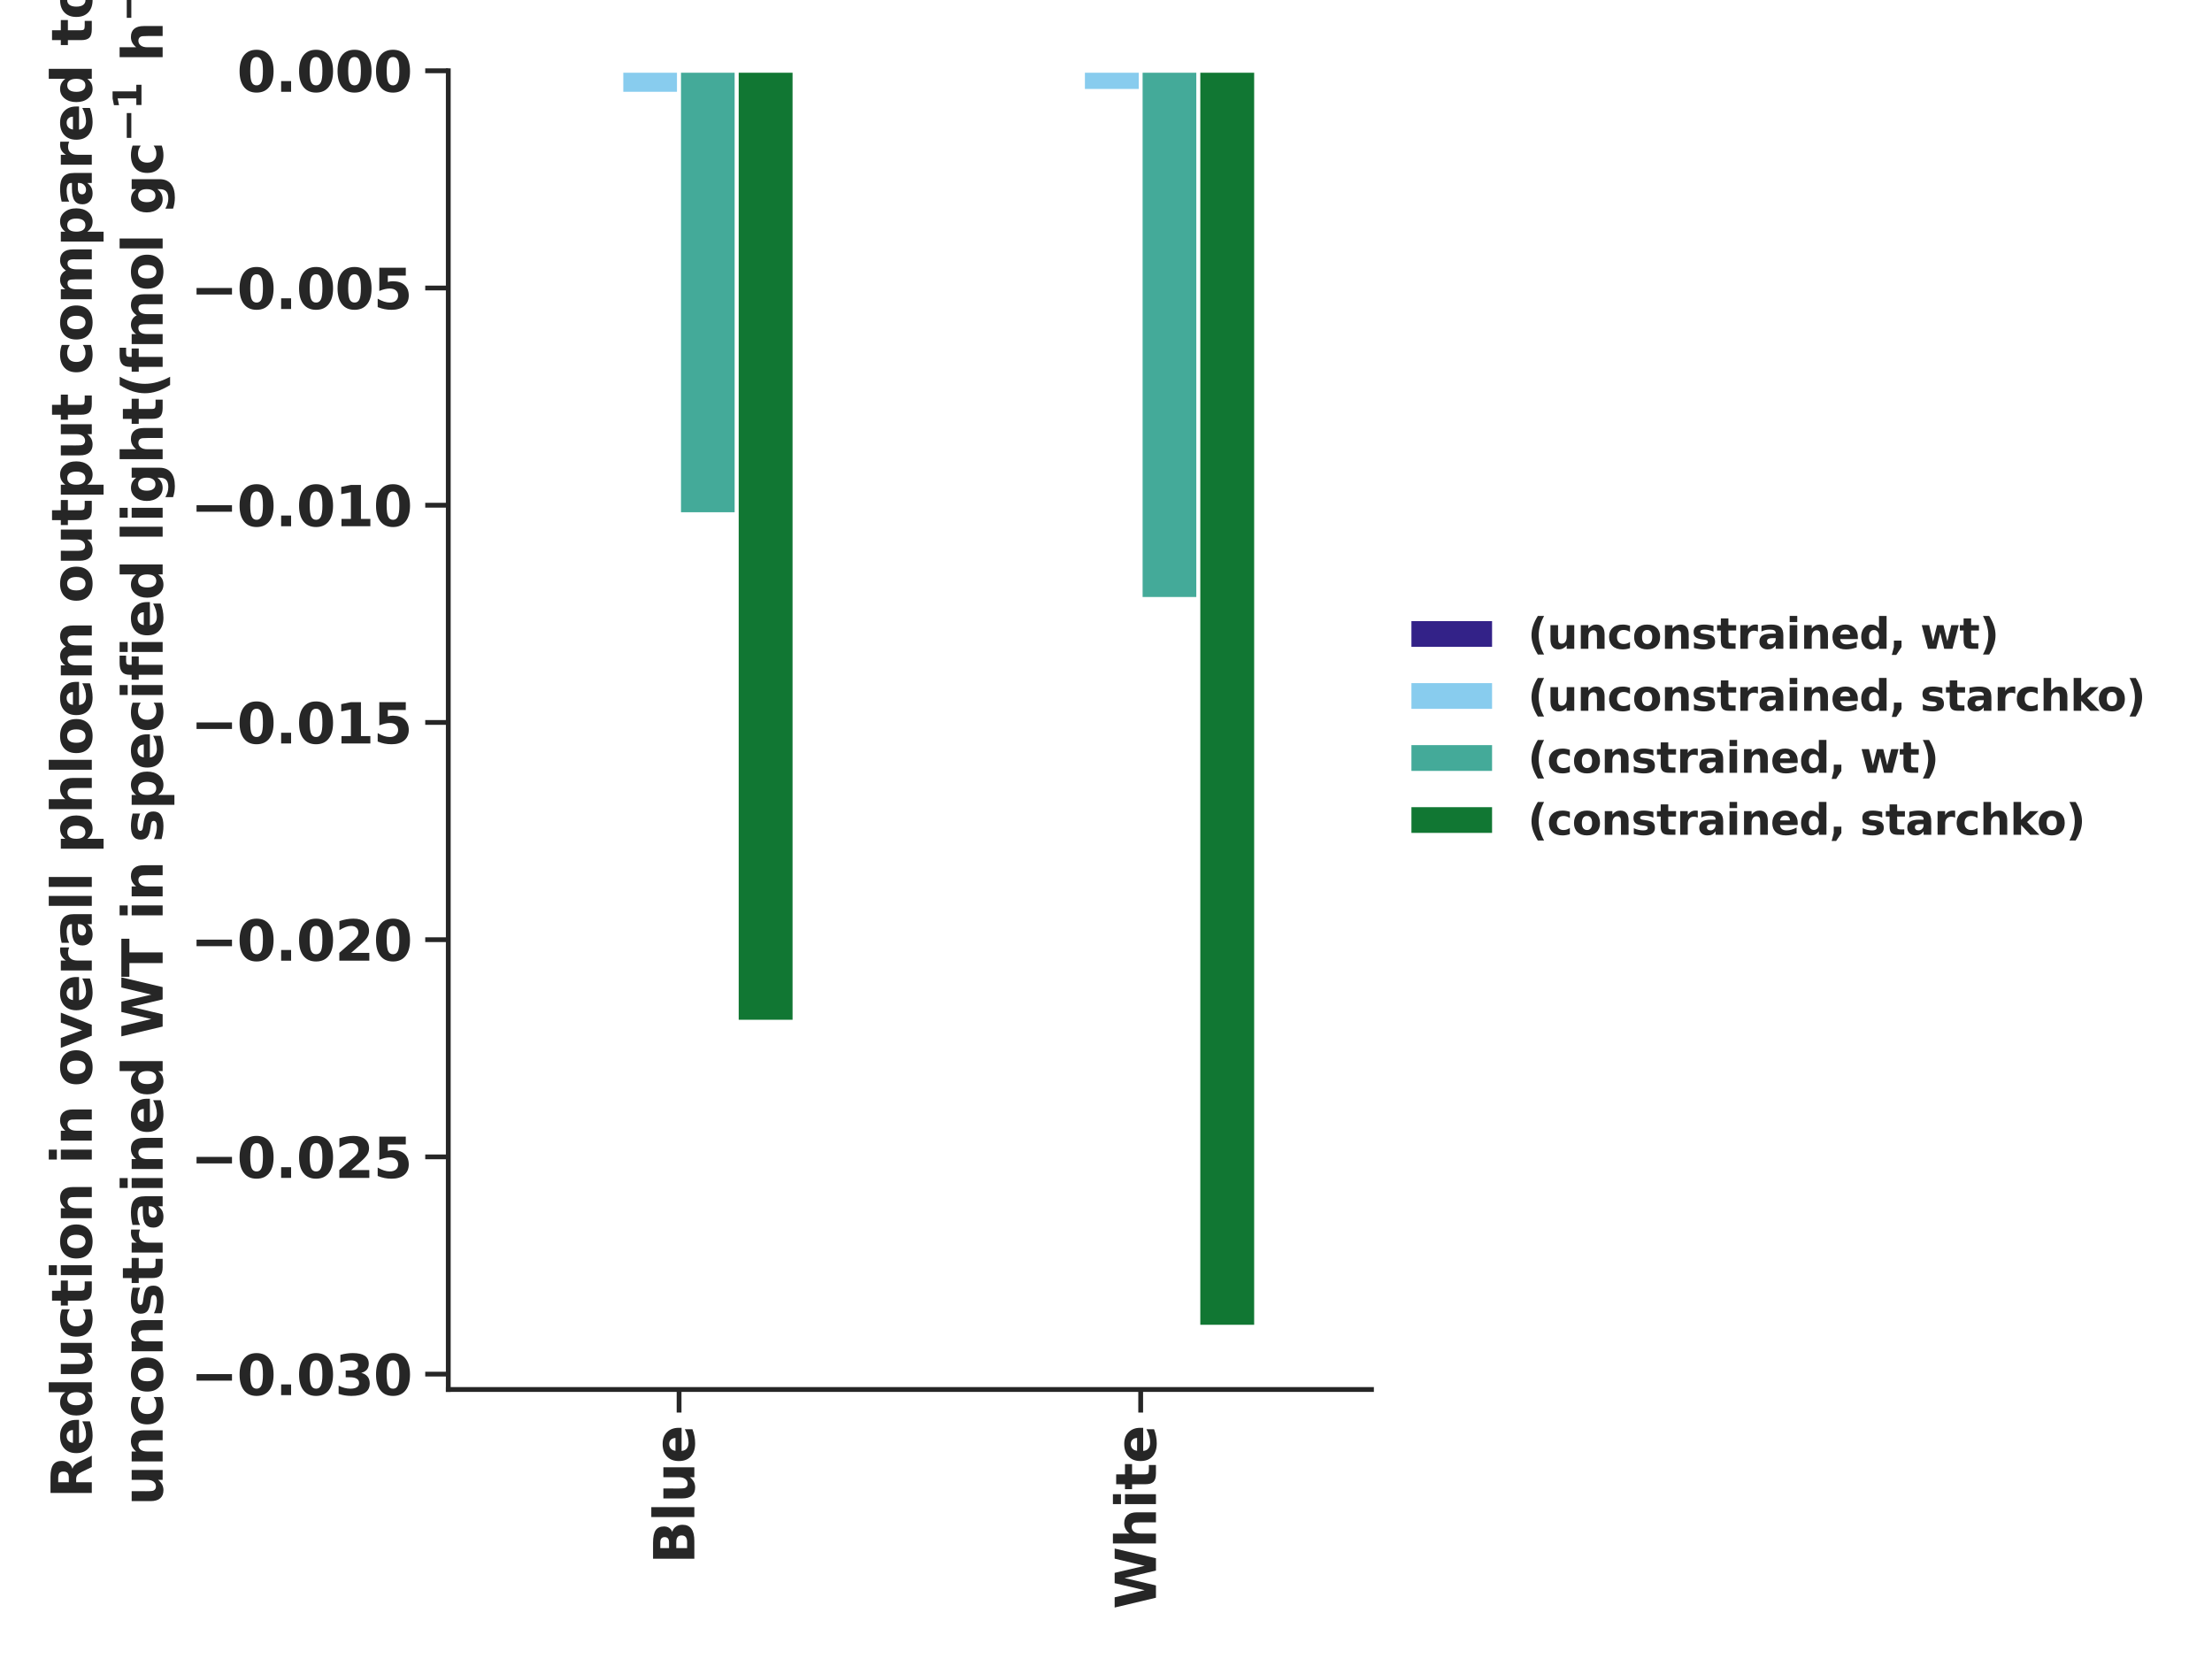 <?xml version="1.0" encoding="utf-8" standalone="no"?>
<!DOCTYPE svg PUBLIC "-//W3C//DTD SVG 1.1//EN"
  "http://www.w3.org/Graphics/SVG/1.1/DTD/svg11.dtd">
<svg xmlns:xlink="http://www.w3.org/1999/xlink" width="576pt" height="432pt" viewBox="0 0 576 432" xmlns="http://www.w3.org/2000/svg" version="1.1">
 <defs>
  <style type="text/css">*{stroke-linejoin: round; stroke-linecap: butt}</style>
 </defs>
 <g id="figure_1">
  <g id="patch_1">
   <path d="M 0 432 
L 576 432 
L 576 0 
L 0 0 
z
" style="fill: #ffffff"/>
  </g>
  <g id="axes_1">
   <g id="patch_2">
    <path d="M 116.73 361.82 
L 357.132 361.82 
L 357.132 18.431 
L 116.73 18.431 
z
" style="fill: #ffffff"/>
   </g>
   <g id="matplotlib.axis_1">
    <g id="xtick_1">
     <g id="line2d_1">
      <defs>
       <path id="mcc14f93294" d="M 0 0 
L 0 6 
" style="stroke: #262626; stroke-width: 1.25"/>
      </defs>
      <g>
       <use xlink:href="#mcc14f93294" x="176.831" y="361.82" style="fill: #262626; stroke: #262626; stroke-width: 1.25"/>
      </g>
     </g>
     <g id="text_1">
      <!-- Blue -->
      <g style="fill: #262626" transform="translate(180.804 407.25) rotate(-90) scale(0.144 -0.144)">
       <defs>
        <path id="DejaVuSans-Bold-42" d="M 2456 2859 
Q 2741 2859 2887 2984 
Q 3034 3109 3034 3353 
Q 3034 3594 2887 3720 
Q 2741 3847 2456 3847 
L 1791 3847 
L 1791 2859 
L 2456 2859 
z
M 2497 819 
Q 2859 819 3042 972 
Q 3225 1125 3225 1434 
Q 3225 1738 3044 1889 
Q 2863 2041 2497 2041 
L 1791 2041 
L 1791 819 
L 2497 819 
z
M 3616 2497 
Q 4003 2384 4215 2081 
Q 4428 1778 4428 1338 
Q 4428 663 3972 331 
Q 3516 0 2584 0 
L 588 0 
L 588 4666 
L 2394 4666 
Q 3366 4666 3802 4372 
Q 4238 4078 4238 3431 
Q 4238 3091 4078 2852 
Q 3919 2613 3616 2497 
z
" transform="scale(0.016)"/>
        <path id="DejaVuSans-Bold-6c" d="M 538 4863 
L 1656 4863 
L 1656 0 
L 538 0 
L 538 4863 
z
" transform="scale(0.016)"/>
        <path id="DejaVuSans-Bold-75" d="M 500 1363 
L 500 3500 
L 1625 3500 
L 1625 3150 
Q 1625 2866 1622 2436 
Q 1619 2006 1619 1863 
Q 1619 1441 1641 1255 
Q 1663 1069 1716 984 
Q 1784 875 1895 815 
Q 2006 756 2150 756 
Q 2500 756 2700 1025 
Q 2900 1294 2900 1772 
L 2900 3500 
L 4019 3500 
L 4019 0 
L 2900 0 
L 2900 506 
Q 2647 200 2364 54 
Q 2081 -91 1741 -91 
Q 1134 -91 817 281 
Q 500 653 500 1363 
z
" transform="scale(0.016)"/>
        <path id="DejaVuSans-Bold-65" d="M 4031 1759 
L 4031 1441 
L 1416 1441 
Q 1456 1047 1700 850 
Q 1944 653 2381 653 
Q 2734 653 3104 758 
Q 3475 863 3866 1075 
L 3866 213 
Q 3469 63 3072 -14 
Q 2675 -91 2278 -91 
Q 1328 -91 801 392 
Q 275 875 275 1747 
Q 275 2603 792 3093 
Q 1309 3584 2216 3584 
Q 3041 3584 3536 3087 
Q 4031 2591 4031 1759 
z
M 2881 2131 
Q 2881 2450 2695 2645 
Q 2509 2841 2209 2841 
Q 1884 2841 1681 2658 
Q 1478 2475 1428 2131 
L 2881 2131 
z
" transform="scale(0.016)"/>
       </defs>
       <use xlink:href="#DejaVuSans-Bold-42"/>
       <use xlink:href="#DejaVuSans-Bold-6c" x="76.221"/>
       <use xlink:href="#DejaVuSans-Bold-75" x="110.498"/>
       <use xlink:href="#DejaVuSans-Bold-65" x="181.689"/>
      </g>
     </g>
    </g>
    <g id="xtick_2">
     <g id="line2d_2">
      <g>
       <use xlink:href="#mcc14f93294" x="297.032" y="361.82" style="fill: #262626; stroke: #262626; stroke-width: 1.25"/>
      </g>
     </g>
     <g id="text_2">
      <!-- White -->
      <g style="fill: #262626" transform="translate(301.005 419.04) rotate(-90) scale(0.144 -0.144)">
       <defs>
        <path id="DejaVuSans-Bold-57" d="M 191 4666 
L 1344 4666 
L 2150 1275 
L 2950 4666 
L 4109 4666 
L 4909 1275 
L 5716 4666 
L 6859 4666 
L 5759 0 
L 4372 0 
L 3525 3547 
L 2688 0 
L 1300 0 
L 191 4666 
z
" transform="scale(0.016)"/>
        <path id="DejaVuSans-Bold-68" d="M 4056 2131 
L 4056 0 
L 2931 0 
L 2931 347 
L 2931 1625 
Q 2931 2084 2911 2256 
Q 2891 2428 2841 2509 
Q 2775 2619 2662 2680 
Q 2550 2741 2406 2741 
Q 2056 2741 1856 2470 
Q 1656 2200 1656 1722 
L 1656 0 
L 538 0 
L 538 4863 
L 1656 4863 
L 1656 2988 
Q 1909 3294 2193 3439 
Q 2478 3584 2822 3584 
Q 3428 3584 3742 3212 
Q 4056 2841 4056 2131 
z
" transform="scale(0.016)"/>
        <path id="DejaVuSans-Bold-69" d="M 538 3500 
L 1656 3500 
L 1656 0 
L 538 0 
L 538 3500 
z
M 538 4863 
L 1656 4863 
L 1656 3950 
L 538 3950 
L 538 4863 
z
" transform="scale(0.016)"/>
        <path id="DejaVuSans-Bold-74" d="M 1759 4494 
L 1759 3500 
L 2913 3500 
L 2913 2700 
L 1759 2700 
L 1759 1216 
Q 1759 972 1856 886 
Q 1953 800 2241 800 
L 2816 800 
L 2816 0 
L 1856 0 
Q 1194 0 917 276 
Q 641 553 641 1216 
L 641 2700 
L 84 2700 
L 84 3500 
L 641 3500 
L 641 4494 
L 1759 4494 
z
" transform="scale(0.016)"/>
       </defs>
       <use xlink:href="#DejaVuSans-Bold-57"/>
       <use xlink:href="#DejaVuSans-Bold-68" x="110.303"/>
       <use xlink:href="#DejaVuSans-Bold-69" x="181.494"/>
       <use xlink:href="#DejaVuSans-Bold-74" x="215.771"/>
       <use xlink:href="#DejaVuSans-Bold-65" x="263.574"/>
      </g>
     </g>
    </g>
   </g>
   <g id="matplotlib.axis_2">
    <g id="ytick_1">
     <g id="line2d_3">
      <defs>
       <path id="m2bf5f2052b" d="M 0 0 
L -6 0 
" style="stroke: #262626; stroke-width: 1.25"/>
      </defs>
      <g>
       <use xlink:href="#m2bf5f2052b" x="116.73" y="357.816" style="fill: #262626; stroke: #262626; stroke-width: 1.25"/>
      </g>
     </g>
     <g id="text_3">
      <!-- −0.030 -->
      <g style="fill: #262626" transform="translate(49.617 363.287) scale(0.144 -0.144)">
       <defs>
        <path id="DejaVuSans-Bold-2212" d="M 678 2375 
L 4684 2375 
L 4684 1638 
L 678 1638 
L 678 2375 
z
" transform="scale(0.016)"/>
        <path id="DejaVuSans-Bold-30" d="M 2944 2338 
Q 2944 3213 2780 3570 
Q 2616 3928 2228 3928 
Q 1841 3928 1675 3570 
Q 1509 3213 1509 2338 
Q 1509 1453 1675 1090 
Q 1841 728 2228 728 
Q 2613 728 2778 1090 
Q 2944 1453 2944 2338 
z
M 4147 2328 
Q 4147 1169 3647 539 
Q 3147 -91 2228 -91 
Q 1306 -91 806 539 
Q 306 1169 306 2328 
Q 306 3491 806 4120 
Q 1306 4750 2228 4750 
Q 3147 4750 3647 4120 
Q 4147 3491 4147 2328 
z
" transform="scale(0.016)"/>
        <path id="DejaVuSans-Bold-2e" d="M 653 1209 
L 1778 1209 
L 1778 0 
L 653 0 
L 653 1209 
z
" transform="scale(0.016)"/>
        <path id="DejaVuSans-Bold-33" d="M 2981 2516 
Q 3453 2394 3698 2092 
Q 3944 1791 3944 1325 
Q 3944 631 3412 270 
Q 2881 -91 1863 -91 
Q 1503 -91 1142 -33 
Q 781 25 428 141 
L 428 1069 
Q 766 900 1098 814 
Q 1431 728 1753 728 
Q 2231 728 2486 893 
Q 2741 1059 2741 1369 
Q 2741 1688 2480 1852 
Q 2219 2016 1709 2016 
L 1228 2016 
L 1228 2791 
L 1734 2791 
Q 2188 2791 2409 2933 
Q 2631 3075 2631 3366 
Q 2631 3634 2415 3781 
Q 2200 3928 1806 3928 
Q 1516 3928 1219 3862 
Q 922 3797 628 3669 
L 628 4550 
Q 984 4650 1334 4700 
Q 1684 4750 2022 4750 
Q 2931 4750 3382 4451 
Q 3834 4153 3834 3553 
Q 3834 3144 3618 2883 
Q 3403 2622 2981 2516 
z
" transform="scale(0.016)"/>
       </defs>
       <use xlink:href="#DejaVuSans-Bold-2212"/>
       <use xlink:href="#DejaVuSans-Bold-30" x="83.789"/>
       <use xlink:href="#DejaVuSans-Bold-2e" x="153.369"/>
       <use xlink:href="#DejaVuSans-Bold-30" x="191.357"/>
       <use xlink:href="#DejaVuSans-Bold-33" x="260.938"/>
       <use xlink:href="#DejaVuSans-Bold-30" x="330.518"/>
      </g>
     </g>
    </g>
    <g id="ytick_2">
     <g id="line2d_4">
      <g>
       <use xlink:href="#m2bf5f2052b" x="116.73" y="301.252" style="fill: #262626; stroke: #262626; stroke-width: 1.25"/>
      </g>
     </g>
     <g id="text_4">
      <!-- −0.025 -->
      <g style="fill: #262626" transform="translate(49.617 306.723) scale(0.144 -0.144)">
       <defs>
        <path id="DejaVuSans-Bold-32" d="M 1844 884 
L 3897 884 
L 3897 0 
L 506 0 
L 506 884 
L 2209 2388 
Q 2438 2594 2547 2791 
Q 2656 2988 2656 3200 
Q 2656 3528 2436 3728 
Q 2216 3928 1850 3928 
Q 1569 3928 1234 3808 
Q 900 3688 519 3450 
L 519 4475 
Q 925 4609 1322 4679 
Q 1719 4750 2100 4750 
Q 2938 4750 3402 4381 
Q 3866 4013 3866 3353 
Q 3866 2972 3669 2642 
Q 3472 2313 2841 1759 
L 1844 884 
z
" transform="scale(0.016)"/>
        <path id="DejaVuSans-Bold-35" d="M 678 4666 
L 3669 4666 
L 3669 3781 
L 1638 3781 
L 1638 3059 
Q 1775 3097 1914 3117 
Q 2053 3138 2203 3138 
Q 3056 3138 3531 2711 
Q 4006 2284 4006 1522 
Q 4006 766 3489 337 
Q 2972 -91 2053 -91 
Q 1656 -91 1267 -14 
Q 878 63 494 219 
L 494 1166 
Q 875 947 1217 837 
Q 1559 728 1863 728 
Q 2300 728 2551 942 
Q 2803 1156 2803 1522 
Q 2803 1891 2551 2103 
Q 2300 2316 1863 2316 
Q 1603 2316 1309 2248 
Q 1016 2181 678 2041 
L 678 4666 
z
" transform="scale(0.016)"/>
       </defs>
       <use xlink:href="#DejaVuSans-Bold-2212"/>
       <use xlink:href="#DejaVuSans-Bold-30" x="83.789"/>
       <use xlink:href="#DejaVuSans-Bold-2e" x="153.369"/>
       <use xlink:href="#DejaVuSans-Bold-30" x="191.357"/>
       <use xlink:href="#DejaVuSans-Bold-32" x="260.938"/>
       <use xlink:href="#DejaVuSans-Bold-35" x="330.518"/>
      </g>
     </g>
    </g>
    <g id="ytick_3">
     <g id="line2d_5">
      <g>
       <use xlink:href="#m2bf5f2052b" x="116.73" y="244.688" style="fill: #262626; stroke: #262626; stroke-width: 1.25"/>
      </g>
     </g>
     <g id="text_5">
      <!-- −0.020 -->
      <g style="fill: #262626" transform="translate(49.617 250.159) scale(0.144 -0.144)">
       <use xlink:href="#DejaVuSans-Bold-2212"/>
       <use xlink:href="#DejaVuSans-Bold-30" x="83.789"/>
       <use xlink:href="#DejaVuSans-Bold-2e" x="153.369"/>
       <use xlink:href="#DejaVuSans-Bold-30" x="191.357"/>
       <use xlink:href="#DejaVuSans-Bold-32" x="260.938"/>
       <use xlink:href="#DejaVuSans-Bold-30" x="330.518"/>
      </g>
     </g>
    </g>
    <g id="ytick_4">
     <g id="line2d_6">
      <g>
       <use xlink:href="#m2bf5f2052b" x="116.73" y="188.124" style="fill: #262626; stroke: #262626; stroke-width: 1.25"/>
      </g>
     </g>
     <g id="text_6">
      <!-- −0.015 -->
      <g style="fill: #262626" transform="translate(49.617 193.595) scale(0.144 -0.144)">
       <defs>
        <path id="DejaVuSans-Bold-31" d="M 750 831 
L 1813 831 
L 1813 3847 
L 722 3622 
L 722 4441 
L 1806 4666 
L 2950 4666 
L 2950 831 
L 4013 831 
L 4013 0 
L 750 0 
L 750 831 
z
" transform="scale(0.016)"/>
       </defs>
       <use xlink:href="#DejaVuSans-Bold-2212"/>
       <use xlink:href="#DejaVuSans-Bold-30" x="83.789"/>
       <use xlink:href="#DejaVuSans-Bold-2e" x="153.369"/>
       <use xlink:href="#DejaVuSans-Bold-30" x="191.357"/>
       <use xlink:href="#DejaVuSans-Bold-31" x="260.938"/>
       <use xlink:href="#DejaVuSans-Bold-35" x="330.518"/>
      </g>
     </g>
    </g>
    <g id="ytick_5">
     <g id="line2d_7">
      <g>
       <use xlink:href="#m2bf5f2052b" x="116.73" y="131.559" style="fill: #262626; stroke: #262626; stroke-width: 1.25"/>
      </g>
     </g>
     <g id="text_7">
      <!-- −0.010 -->
      <g style="fill: #262626" transform="translate(49.617 137.03) scale(0.144 -0.144)">
       <use xlink:href="#DejaVuSans-Bold-2212"/>
       <use xlink:href="#DejaVuSans-Bold-30" x="83.789"/>
       <use xlink:href="#DejaVuSans-Bold-2e" x="153.369"/>
       <use xlink:href="#DejaVuSans-Bold-30" x="191.357"/>
       <use xlink:href="#DejaVuSans-Bold-31" x="260.938"/>
       <use xlink:href="#DejaVuSans-Bold-30" x="330.518"/>
      </g>
     </g>
    </g>
    <g id="ytick_6">
     <g id="line2d_8">
      <g>
       <use xlink:href="#m2bf5f2052b" x="116.73" y="74.995" style="fill: #262626; stroke: #262626; stroke-width: 1.25"/>
      </g>
     </g>
     <g id="text_8">
      <!-- −0.005 -->
      <g style="fill: #262626" transform="translate(49.617 80.466) scale(0.144 -0.144)">
       <use xlink:href="#DejaVuSans-Bold-2212"/>
       <use xlink:href="#DejaVuSans-Bold-30" x="83.789"/>
       <use xlink:href="#DejaVuSans-Bold-2e" x="153.369"/>
       <use xlink:href="#DejaVuSans-Bold-30" x="191.357"/>
       <use xlink:href="#DejaVuSans-Bold-30" x="260.938"/>
       <use xlink:href="#DejaVuSans-Bold-35" x="330.518"/>
      </g>
     </g>
    </g>
    <g id="ytick_7">
     <g id="line2d_9">
      <g>
       <use xlink:href="#m2bf5f2052b" x="116.73" y="18.431" style="fill: #262626; stroke: #262626; stroke-width: 1.25"/>
      </g>
     </g>
     <g id="text_9">
      <!-- 0.000 -->
      <g style="fill: #262626" transform="translate(61.683 23.902) scale(0.144 -0.144)">
       <use xlink:href="#DejaVuSans-Bold-30"/>
       <use xlink:href="#DejaVuSans-Bold-2e" x="69.58"/>
       <use xlink:href="#DejaVuSans-Bold-30" x="107.568"/>
       <use xlink:href="#DejaVuSans-Bold-30" x="177.148"/>
       <use xlink:href="#DejaVuSans-Bold-30" x="246.729"/>
      </g>
     </g>
    </g>
    <g id="text_10">
     <!-- Reduction in overall phloem output compared to  -->
     <g style="fill: #262626" transform="translate(23.902 390.111) rotate(-90) scale(0.144 -0.144)">
      <defs>
       <path id="DejaVuSans-Bold-52" d="M 2297 2597 
Q 2675 2597 2839 2737 
Q 3003 2878 3003 3200 
Q 3003 3519 2839 3656 
Q 2675 3794 2297 3794 
L 1791 3794 
L 1791 2597 
L 2297 2597 
z
M 1791 1766 
L 1791 0 
L 588 0 
L 588 4666 
L 2425 4666 
Q 3347 4666 3776 4356 
Q 4206 4047 4206 3378 
Q 4206 2916 3982 2619 
Q 3759 2322 3309 2181 
Q 3556 2125 3751 1926 
Q 3947 1728 4147 1325 
L 4800 0 
L 3519 0 
L 2950 1159 
Q 2778 1509 2601 1637 
Q 2425 1766 2131 1766 
L 1791 1766 
z
" transform="scale(0.016)"/>
       <path id="DejaVuSans-Bold-64" d="M 2919 2988 
L 2919 4863 
L 4044 4863 
L 4044 0 
L 2919 0 
L 2919 506 
Q 2688 197 2409 53 
Q 2131 -91 1766 -91 
Q 1119 -91 703 423 
Q 288 938 288 1747 
Q 288 2556 703 3070 
Q 1119 3584 1766 3584 
Q 2128 3584 2408 3439 
Q 2688 3294 2919 2988 
z
M 2181 722 
Q 2541 722 2730 984 
Q 2919 1247 2919 1747 
Q 2919 2247 2730 2509 
Q 2541 2772 2181 2772 
Q 1825 2772 1636 2509 
Q 1447 2247 1447 1747 
Q 1447 1247 1636 984 
Q 1825 722 2181 722 
z
" transform="scale(0.016)"/>
       <path id="DejaVuSans-Bold-63" d="M 3366 3391 
L 3366 2478 
Q 3138 2634 2908 2709 
Q 2678 2784 2431 2784 
Q 1963 2784 1702 2511 
Q 1441 2238 1441 1747 
Q 1441 1256 1702 982 
Q 1963 709 2431 709 
Q 2694 709 2930 787 
Q 3166 866 3366 1019 
L 3366 103 
Q 3103 6 2833 -42 
Q 2563 -91 2291 -91 
Q 1344 -91 809 395 
Q 275 881 275 1747 
Q 275 2613 809 3098 
Q 1344 3584 2291 3584 
Q 2566 3584 2833 3536 
Q 3100 3488 3366 3391 
z
" transform="scale(0.016)"/>
       <path id="DejaVuSans-Bold-6f" d="M 2203 2784 
Q 1831 2784 1636 2517 
Q 1441 2250 1441 1747 
Q 1441 1244 1636 976 
Q 1831 709 2203 709 
Q 2569 709 2762 976 
Q 2956 1244 2956 1747 
Q 2956 2250 2762 2517 
Q 2569 2784 2203 2784 
z
M 2203 3584 
Q 3106 3584 3614 3096 
Q 4122 2609 4122 1747 
Q 4122 884 3614 396 
Q 3106 -91 2203 -91 
Q 1297 -91 786 396 
Q 275 884 275 1747 
Q 275 2609 786 3096 
Q 1297 3584 2203 3584 
z
" transform="scale(0.016)"/>
       <path id="DejaVuSans-Bold-6e" d="M 4056 2131 
L 4056 0 
L 2931 0 
L 2931 347 
L 2931 1631 
Q 2931 2084 2911 2256 
Q 2891 2428 2841 2509 
Q 2775 2619 2662 2680 
Q 2550 2741 2406 2741 
Q 2056 2741 1856 2470 
Q 1656 2200 1656 1722 
L 1656 0 
L 538 0 
L 538 3500 
L 1656 3500 
L 1656 2988 
Q 1909 3294 2193 3439 
Q 2478 3584 2822 3584 
Q 3428 3584 3742 3212 
Q 4056 2841 4056 2131 
z
" transform="scale(0.016)"/>
       <path id="DejaVuSans-Bold-20" transform="scale(0.016)"/>
       <path id="DejaVuSans-Bold-76" d="M 97 3500 
L 1216 3500 
L 2088 1081 
L 2956 3500 
L 4078 3500 
L 2700 0 
L 1472 0 
L 97 3500 
z
" transform="scale(0.016)"/>
       <path id="DejaVuSans-Bold-72" d="M 3138 2547 
Q 2991 2616 2845 2648 
Q 2700 2681 2553 2681 
Q 2122 2681 1889 2404 
Q 1656 2128 1656 1613 
L 1656 0 
L 538 0 
L 538 3500 
L 1656 3500 
L 1656 2925 
Q 1872 3269 2151 3426 
Q 2431 3584 2822 3584 
Q 2878 3584 2943 3579 
Q 3009 3575 3134 3559 
L 3138 2547 
z
" transform="scale(0.016)"/>
       <path id="DejaVuSans-Bold-61" d="M 2106 1575 
Q 1756 1575 1579 1456 
Q 1403 1338 1403 1106 
Q 1403 894 1545 773 
Q 1688 653 1941 653 
Q 2256 653 2472 879 
Q 2688 1106 2688 1447 
L 2688 1575 
L 2106 1575 
z
M 3816 1997 
L 3816 0 
L 2688 0 
L 2688 519 
Q 2463 200 2181 54 
Q 1900 -91 1497 -91 
Q 953 -91 614 226 
Q 275 544 275 1050 
Q 275 1666 698 1953 
Q 1122 2241 2028 2241 
L 2688 2241 
L 2688 2328 
Q 2688 2594 2478 2717 
Q 2269 2841 1825 2841 
Q 1466 2841 1156 2769 
Q 847 2697 581 2553 
L 581 3406 
Q 941 3494 1303 3539 
Q 1666 3584 2028 3584 
Q 2975 3584 3395 3211 
Q 3816 2838 3816 1997 
z
" transform="scale(0.016)"/>
       <path id="DejaVuSans-Bold-70" d="M 1656 506 
L 1656 -1331 
L 538 -1331 
L 538 3500 
L 1656 3500 
L 1656 2988 
Q 1888 3294 2169 3439 
Q 2450 3584 2816 3584 
Q 3463 3584 3878 3070 
Q 4294 2556 4294 1747 
Q 4294 938 3878 423 
Q 3463 -91 2816 -91 
Q 2450 -91 2169 54 
Q 1888 200 1656 506 
z
M 2400 2772 
Q 2041 2772 1848 2508 
Q 1656 2244 1656 1747 
Q 1656 1250 1848 986 
Q 2041 722 2400 722 
Q 2759 722 2948 984 
Q 3138 1247 3138 1747 
Q 3138 2247 2948 2509 
Q 2759 2772 2400 2772 
z
" transform="scale(0.016)"/>
       <path id="DejaVuSans-Bold-6d" d="M 3781 2919 
Q 3994 3244 4286 3414 
Q 4578 3584 4928 3584 
Q 5531 3584 5847 3212 
Q 6163 2841 6163 2131 
L 6163 0 
L 5038 0 
L 5038 1825 
Q 5041 1866 5042 1909 
Q 5044 1953 5044 2034 
Q 5044 2406 4934 2573 
Q 4825 2741 4581 2741 
Q 4263 2741 4089 2478 
Q 3916 2216 3909 1719 
L 3909 0 
L 2784 0 
L 2784 1825 
Q 2784 2406 2684 2573 
Q 2584 2741 2328 2741 
Q 2006 2741 1831 2477 
Q 1656 2213 1656 1722 
L 1656 0 
L 531 0 
L 531 3500 
L 1656 3500 
L 1656 2988 
Q 1863 3284 2130 3434 
Q 2397 3584 2719 3584 
Q 3081 3584 3359 3409 
Q 3638 3234 3781 2919 
z
" transform="scale(0.016)"/>
      </defs>
      <use xlink:href="#DejaVuSans-Bold-52"/>
      <use xlink:href="#DejaVuSans-Bold-65" x="77.002"/>
      <use xlink:href="#DejaVuSans-Bold-64" x="144.824"/>
      <use xlink:href="#DejaVuSans-Bold-75" x="216.406"/>
      <use xlink:href="#DejaVuSans-Bold-63" x="287.598"/>
      <use xlink:href="#DejaVuSans-Bold-74" x="346.875"/>
      <use xlink:href="#DejaVuSans-Bold-69" x="394.678"/>
      <use xlink:href="#DejaVuSans-Bold-6f" x="428.955"/>
      <use xlink:href="#DejaVuSans-Bold-6e" x="497.656"/>
      <use xlink:href="#DejaVuSans-Bold-20" x="568.848"/>
      <use xlink:href="#DejaVuSans-Bold-69" x="603.662"/>
      <use xlink:href="#DejaVuSans-Bold-6e" x="637.939"/>
      <use xlink:href="#DejaVuSans-Bold-20" x="709.131"/>
      <use xlink:href="#DejaVuSans-Bold-6f" x="743.945"/>
      <use xlink:href="#DejaVuSans-Bold-76" x="812.646"/>
      <use xlink:href="#DejaVuSans-Bold-65" x="877.832"/>
      <use xlink:href="#DejaVuSans-Bold-72" x="945.654"/>
      <use xlink:href="#DejaVuSans-Bold-61" x="994.971"/>
      <use xlink:href="#DejaVuSans-Bold-6c" x="1062.451"/>
      <use xlink:href="#DejaVuSans-Bold-6c" x="1096.729"/>
      <use xlink:href="#DejaVuSans-Bold-20" x="1131.006"/>
      <use xlink:href="#DejaVuSans-Bold-70" x="1165.82"/>
      <use xlink:href="#DejaVuSans-Bold-68" x="1237.402"/>
      <use xlink:href="#DejaVuSans-Bold-6c" x="1308.594"/>
      <use xlink:href="#DejaVuSans-Bold-6f" x="1342.871"/>
      <use xlink:href="#DejaVuSans-Bold-65" x="1411.572"/>
      <use xlink:href="#DejaVuSans-Bold-6d" x="1479.395"/>
      <use xlink:href="#DejaVuSans-Bold-20" x="1583.594"/>
      <use xlink:href="#DejaVuSans-Bold-6f" x="1618.408"/>
      <use xlink:href="#DejaVuSans-Bold-75" x="1687.109"/>
      <use xlink:href="#DejaVuSans-Bold-74" x="1758.301"/>
      <use xlink:href="#DejaVuSans-Bold-70" x="1806.104"/>
      <use xlink:href="#DejaVuSans-Bold-75" x="1877.686"/>
      <use xlink:href="#DejaVuSans-Bold-74" x="1948.877"/>
      <use xlink:href="#DejaVuSans-Bold-20" x="1996.68"/>
      <use xlink:href="#DejaVuSans-Bold-63" x="2031.494"/>
      <use xlink:href="#DejaVuSans-Bold-6f" x="2090.771"/>
      <use xlink:href="#DejaVuSans-Bold-6d" x="2159.473"/>
      <use xlink:href="#DejaVuSans-Bold-70" x="2263.672"/>
      <use xlink:href="#DejaVuSans-Bold-61" x="2335.254"/>
      <use xlink:href="#DejaVuSans-Bold-72" x="2402.734"/>
      <use xlink:href="#DejaVuSans-Bold-65" x="2452.051"/>
      <use xlink:href="#DejaVuSans-Bold-64" x="2519.873"/>
      <use xlink:href="#DejaVuSans-Bold-20" x="2591.455"/>
      <use xlink:href="#DejaVuSans-Bold-74" x="2626.27"/>
      <use xlink:href="#DejaVuSans-Bold-6f" x="2674.072"/>
      <use xlink:href="#DejaVuSans-Bold-20" x="2742.773"/>
     </g>
     <!--  unconstrained WT in specified light(fmol gc$^{-1}$ h$^{-1}$) -->
     <g style="fill: #262626" transform="translate(42.449 397.053) rotate(-90) scale(0.144 -0.144)">
      <defs>
       <path id="DejaVuSans-Bold-73" d="M 3272 3391 
L 3272 2541 
Q 2913 2691 2578 2766 
Q 2244 2841 1947 2841 
Q 1628 2841 1473 2761 
Q 1319 2681 1319 2516 
Q 1319 2381 1436 2309 
Q 1553 2238 1856 2203 
L 2053 2175 
Q 2913 2066 3209 1816 
Q 3506 1566 3506 1031 
Q 3506 472 3093 190 
Q 2681 -91 1863 -91 
Q 1516 -91 1145 -36 
Q 775 19 384 128 
L 384 978 
Q 719 816 1070 734 
Q 1422 653 1784 653 
Q 2113 653 2278 743 
Q 2444 834 2444 1013 
Q 2444 1163 2330 1236 
Q 2216 1309 1875 1350 
L 1678 1375 
Q 931 1469 631 1722 
Q 331 1975 331 2491 
Q 331 3047 712 3315 
Q 1094 3584 1881 3584 
Q 2191 3584 2531 3537 
Q 2872 3491 3272 3391 
z
" transform="scale(0.016)"/>
       <path id="DejaVuSans-Bold-54" d="M 31 4666 
L 4331 4666 
L 4331 3756 
L 2784 3756 
L 2784 0 
L 1581 0 
L 1581 3756 
L 31 3756 
L 31 4666 
z
" transform="scale(0.016)"/>
       <path id="DejaVuSans-Bold-66" d="M 2841 4863 
L 2841 4128 
L 2222 4128 
Q 1984 4128 1890 4042 
Q 1797 3956 1797 3744 
L 1797 3500 
L 2753 3500 
L 2753 2700 
L 1797 2700 
L 1797 0 
L 678 0 
L 678 2700 
L 122 2700 
L 122 3500 
L 678 3500 
L 678 3744 
Q 678 4316 997 4589 
Q 1316 4863 1984 4863 
L 2841 4863 
z
" transform="scale(0.016)"/>
       <path id="DejaVuSans-Bold-67" d="M 2919 594 
Q 2688 288 2409 144 
Q 2131 0 1766 0 
Q 1125 0 706 504 
Q 288 1009 288 1791 
Q 288 2575 706 3076 
Q 1125 3578 1766 3578 
Q 2131 3578 2409 3434 
Q 2688 3291 2919 2981 
L 2919 3500 
L 4044 3500 
L 4044 353 
Q 4044 -491 3511 -936 
Q 2978 -1381 1966 -1381 
Q 1638 -1381 1331 -1331 
Q 1025 -1281 716 -1178 
L 716 -306 
Q 1009 -475 1290 -558 
Q 1572 -641 1856 -641 
Q 2406 -641 2662 -400 
Q 2919 -159 2919 353 
L 2919 594 
z
M 2181 2772 
Q 1834 2772 1640 2515 
Q 1447 2259 1447 1791 
Q 1447 1309 1634 1061 
Q 1822 813 2181 813 
Q 2531 813 2725 1069 
Q 2919 1325 2919 1791 
Q 2919 2259 2725 2515 
Q 2531 2772 2181 2772 
z
" transform="scale(0.016)"/>
       <path id="DejaVuSans-Bold-28" d="M 2413 -844 
L 1484 -844 
Q 1006 -72 778 623 
Q 550 1319 550 2003 
Q 550 2688 779 3389 
Q 1009 4091 1484 4856 
L 2413 4856 
Q 2013 4116 1813 3408 
Q 1613 2700 1613 2009 
Q 1613 1319 1811 609 
Q 2009 -100 2413 -844 
z
" transform="scale(0.016)"/>
       <path id="DejaVuSans-Bold-29" d="M 513 -844 
Q 913 -100 1113 609 
Q 1313 1319 1313 2009 
Q 1313 2700 1113 3408 
Q 913 4116 513 4856 
L 1441 4856 
Q 1916 4091 2145 3389 
Q 2375 2688 2375 2003 
Q 2375 1319 2147 623 
Q 1919 -72 1441 -844 
L 513 -844 
z
" transform="scale(0.016)"/>
      </defs>
      <use xlink:href="#DejaVuSans-Bold-20" transform="translate(0 0.684)"/>
      <use xlink:href="#DejaVuSans-Bold-75" transform="translate(34.814 0.684)"/>
      <use xlink:href="#DejaVuSans-Bold-6e" transform="translate(106.006 0.684)"/>
      <use xlink:href="#DejaVuSans-Bold-63" transform="translate(177.197 0.684)"/>
      <use xlink:href="#DejaVuSans-Bold-6f" transform="translate(236.475 0.684)"/>
      <use xlink:href="#DejaVuSans-Bold-6e" transform="translate(305.176 0.684)"/>
      <use xlink:href="#DejaVuSans-Bold-73" transform="translate(376.367 0.684)"/>
      <use xlink:href="#DejaVuSans-Bold-74" transform="translate(435.889 0.684)"/>
      <use xlink:href="#DejaVuSans-Bold-72" transform="translate(483.691 0.684)"/>
      <use xlink:href="#DejaVuSans-Bold-61" transform="translate(533.008 0.684)"/>
      <use xlink:href="#DejaVuSans-Bold-69" transform="translate(600.488 0.684)"/>
      <use xlink:href="#DejaVuSans-Bold-6e" transform="translate(634.766 0.684)"/>
      <use xlink:href="#DejaVuSans-Bold-65" transform="translate(705.957 0.684)"/>
      <use xlink:href="#DejaVuSans-Bold-64" transform="translate(773.779 0.684)"/>
      <use xlink:href="#DejaVuSans-Bold-20" transform="translate(845.361 0.684)"/>
      <use xlink:href="#DejaVuSans-Bold-57" transform="translate(880.176 0.684)"/>
      <use xlink:href="#DejaVuSans-Bold-54" transform="translate(990.479 0.684)"/>
      <use xlink:href="#DejaVuSans-Bold-20" transform="translate(1058.691 0.684)"/>
      <use xlink:href="#DejaVuSans-Bold-69" transform="translate(1093.506 0.684)"/>
      <use xlink:href="#DejaVuSans-Bold-6e" transform="translate(1127.783 0.684)"/>
      <use xlink:href="#DejaVuSans-Bold-20" transform="translate(1198.975 0.684)"/>
      <use xlink:href="#DejaVuSans-Bold-73" transform="translate(1233.789 0.684)"/>
      <use xlink:href="#DejaVuSans-Bold-70" transform="translate(1293.311 0.684)"/>
      <use xlink:href="#DejaVuSans-Bold-65" transform="translate(1364.893 0.684)"/>
      <use xlink:href="#DejaVuSans-Bold-63" transform="translate(1432.715 0.684)"/>
      <use xlink:href="#DejaVuSans-Bold-69" transform="translate(1491.992 0.684)"/>
      <use xlink:href="#DejaVuSans-Bold-66" transform="translate(1526.27 0.684)"/>
      <use xlink:href="#DejaVuSans-Bold-69" transform="translate(1569.775 0.684)"/>
      <use xlink:href="#DejaVuSans-Bold-65" transform="translate(1604.053 0.684)"/>
      <use xlink:href="#DejaVuSans-Bold-64" transform="translate(1671.875 0.684)"/>
      <use xlink:href="#DejaVuSans-Bold-20" transform="translate(1743.457 0.684)"/>
      <use xlink:href="#DejaVuSans-Bold-6c" transform="translate(1778.271 0.684)"/>
      <use xlink:href="#DejaVuSans-Bold-69" transform="translate(1812.549 0.684)"/>
      <use xlink:href="#DejaVuSans-Bold-67" transform="translate(1846.826 0.684)"/>
      <use xlink:href="#DejaVuSans-Bold-68" transform="translate(1918.408 0.684)"/>
      <use xlink:href="#DejaVuSans-Bold-74" transform="translate(1989.6 0.684)"/>
      <use xlink:href="#DejaVuSans-Bold-28" transform="translate(2037.402 0.684)"/>
      <use xlink:href="#DejaVuSans-Bold-66" transform="translate(2083.105 0.684)"/>
      <use xlink:href="#DejaVuSans-Bold-6d" transform="translate(2126.611 0.684)"/>
      <use xlink:href="#DejaVuSans-Bold-6f" transform="translate(2230.811 0.684)"/>
      <use xlink:href="#DejaVuSans-Bold-6c" transform="translate(2299.512 0.684)"/>
      <use xlink:href="#DejaVuSans-Bold-20" transform="translate(2333.789 0.684)"/>
      <use xlink:href="#DejaVuSans-Bold-67" transform="translate(2368.604 0.684)"/>
      <use xlink:href="#DejaVuSans-Bold-63" transform="translate(2440.186 0.684)"/>
      <use xlink:href="#DejaVuSans-Bold-2212" transform="translate(2500.42 38.966) scale(0.7)"/>
      <use xlink:href="#DejaVuSans-Bold-31" transform="translate(2559.072 38.966) scale(0.7)"/>
      <use xlink:href="#DejaVuSans-Bold-20" transform="translate(2610.513 0.684)"/>
      <use xlink:href="#DejaVuSans-Bold-68" transform="translate(2645.327 0.684)"/>
      <use xlink:href="#DejaVuSans-Bold-2212" transform="translate(2717.476 38.966) scale(0.7)"/>
      <use xlink:href="#DejaVuSans-Bold-31" transform="translate(2776.128 38.966) scale(0.7)"/>
      <use xlink:href="#DejaVuSans-Bold-29" transform="translate(2827.568 0.684)"/>
     </g>
    </g>
   </g>
   <g id="patch_3">
    <path d="M 146.78 18.431 
L 161.805 18.431 
L 161.805 18.431 
L 146.78 18.431 
z
" clip-path="url(#p3d00d3e767)" style="fill: #332288; stroke: #ffffff; stroke-linejoin: miter"/>
   </g>
   <g id="patch_4">
    <path d="M 266.981 18.431 
L 282.006 18.431 
L 282.006 18.431 
L 266.981 18.431 
z
" clip-path="url(#p3d00d3e767)" style="fill: #332288; stroke: #ffffff; stroke-linejoin: miter"/>
   </g>
   <g id="patch_5">
    <path d="M 161.805 18.431 
L 176.831 18.431 
L 176.831 24.4 
L 161.805 24.4 
z
" clip-path="url(#p3d00d3e767)" style="fill: #88ccee; stroke: #ffffff; stroke-linejoin: miter"/>
   </g>
   <g id="patch_6">
    <path d="M 282.006 18.431 
L 297.032 18.431 
L 297.032 23.669 
L 282.006 23.669 
z
" clip-path="url(#p3d00d3e767)" style="fill: #88ccee; stroke: #ffffff; stroke-linejoin: miter"/>
   </g>
   <g id="patch_7">
    <path d="M 176.831 18.431 
L 191.856 18.431 
L 191.856 133.884 
L 176.831 133.884 
z
" clip-path="url(#p3d00d3e767)" style="fill: #44aa99; stroke: #ffffff; stroke-linejoin: miter"/>
   </g>
   <g id="patch_8">
    <path d="M 297.032 18.431 
L 312.057 18.431 
L 312.057 155.957 
L 297.032 155.957 
z
" clip-path="url(#p3d00d3e767)" style="fill: #44aa99; stroke: #ffffff; stroke-linejoin: miter"/>
   </g>
   <g id="patch_9">
    <path d="M 191.856 18.431 
L 206.881 18.431 
L 206.881 266.047 
L 191.856 266.047 
z
" clip-path="url(#p3d00d3e767)" style="fill: #117733; stroke: #ffffff; stroke-linejoin: miter"/>
   </g>
   <g id="patch_10">
    <path d="M 312.057 18.431 
L 327.082 18.431 
L 327.082 345.468 
L 312.057 345.468 
z
" clip-path="url(#p3d00d3e767)" style="fill: #117733; stroke: #ffffff; stroke-linejoin: miter"/>
   </g>
   <g id="patch_11">
    <path d="M 116.73 361.82 
L 116.73 18.431 
" style="fill: none; stroke: #262626; stroke-width: 1.25; stroke-linejoin: miter; stroke-linecap: square"/>
   </g>
   <g id="patch_12">
    <path d="M 116.73 361.82 
L 357.132 361.82 
" style="fill: none; stroke: #262626; stroke-width: 1.25; stroke-linejoin: miter; stroke-linecap: square"/>
   </g>
   <g id="legend_1">
    <g id="patch_13">
     <path d="M 367.032 168.942 
L 389.032 168.942 
L 389.032 161.242 
L 367.032 161.242 
z
" style="fill: #332288; stroke: #ffffff; stroke-linejoin: miter"/>
    </g>
    <g id="text_11">
     <!-- (unconstrained, wt) -->
     <g style="fill: #262626" transform="translate(397.832 168.942) scale(0.11 -0.11)">
      <defs>
       <path id="DejaVuSans-Bold-2c" d="M 653 1209 
L 1778 1209 
L 1778 256 
L 1006 -909 
L 341 -909 
L 653 256 
L 653 1209 
z
" transform="scale(0.016)"/>
       <path id="DejaVuSans-Bold-77" d="M 225 3500 
L 1313 3500 
L 1900 1088 
L 2491 3500 
L 3425 3500 
L 4013 1113 
L 4603 3500 
L 5691 3500 
L 4769 0 
L 3547 0 
L 2956 2406 
L 2369 0 
L 1147 0 
L 225 3500 
z
" transform="scale(0.016)"/>
      </defs>
      <use xlink:href="#DejaVuSans-Bold-28"/>
      <use xlink:href="#DejaVuSans-Bold-75" x="45.703"/>
      <use xlink:href="#DejaVuSans-Bold-6e" x="116.895"/>
      <use xlink:href="#DejaVuSans-Bold-63" x="188.086"/>
      <use xlink:href="#DejaVuSans-Bold-6f" x="247.363"/>
      <use xlink:href="#DejaVuSans-Bold-6e" x="316.064"/>
      <use xlink:href="#DejaVuSans-Bold-73" x="387.256"/>
      <use xlink:href="#DejaVuSans-Bold-74" x="446.777"/>
      <use xlink:href="#DejaVuSans-Bold-72" x="494.58"/>
      <use xlink:href="#DejaVuSans-Bold-61" x="543.896"/>
      <use xlink:href="#DejaVuSans-Bold-69" x="611.377"/>
      <use xlink:href="#DejaVuSans-Bold-6e" x="645.654"/>
      <use xlink:href="#DejaVuSans-Bold-65" x="716.846"/>
      <use xlink:href="#DejaVuSans-Bold-64" x="784.668"/>
      <use xlink:href="#DejaVuSans-Bold-2c" x="856.25"/>
      <use xlink:href="#DejaVuSans-Bold-20" x="894.238"/>
      <use xlink:href="#DejaVuSans-Bold-77" x="929.053"/>
      <use xlink:href="#DejaVuSans-Bold-74" x="1021.436"/>
      <use xlink:href="#DejaVuSans-Bold-29" x="1069.238"/>
     </g>
    </g>
    <g id="patch_14">
     <path d="M 367.032 185.088 
L 389.032 185.088 
L 389.032 177.388 
L 367.032 177.388 
z
" style="fill: #88ccee; stroke: #ffffff; stroke-linejoin: miter"/>
    </g>
    <g id="text_12">
     <!-- (unconstrained, starchko) -->
     <g style="fill: #262626" transform="translate(397.832 185.088) scale(0.11 -0.11)">
      <defs>
       <path id="DejaVuSans-Bold-6b" d="M 538 4863 
L 1656 4863 
L 1656 2216 
L 2944 3500 
L 4244 3500 
L 2534 1894 
L 4378 0 
L 3022 0 
L 1656 1459 
L 1656 0 
L 538 0 
L 538 4863 
z
" transform="scale(0.016)"/>
      </defs>
      <use xlink:href="#DejaVuSans-Bold-28"/>
      <use xlink:href="#DejaVuSans-Bold-75" x="45.703"/>
      <use xlink:href="#DejaVuSans-Bold-6e" x="116.895"/>
      <use xlink:href="#DejaVuSans-Bold-63" x="188.086"/>
      <use xlink:href="#DejaVuSans-Bold-6f" x="247.363"/>
      <use xlink:href="#DejaVuSans-Bold-6e" x="316.064"/>
      <use xlink:href="#DejaVuSans-Bold-73" x="387.256"/>
      <use xlink:href="#DejaVuSans-Bold-74" x="446.777"/>
      <use xlink:href="#DejaVuSans-Bold-72" x="494.58"/>
      <use xlink:href="#DejaVuSans-Bold-61" x="543.896"/>
      <use xlink:href="#DejaVuSans-Bold-69" x="611.377"/>
      <use xlink:href="#DejaVuSans-Bold-6e" x="645.654"/>
      <use xlink:href="#DejaVuSans-Bold-65" x="716.846"/>
      <use xlink:href="#DejaVuSans-Bold-64" x="784.668"/>
      <use xlink:href="#DejaVuSans-Bold-2c" x="856.25"/>
      <use xlink:href="#DejaVuSans-Bold-20" x="894.238"/>
      <use xlink:href="#DejaVuSans-Bold-73" x="929.053"/>
      <use xlink:href="#DejaVuSans-Bold-74" x="988.574"/>
      <use xlink:href="#DejaVuSans-Bold-61" x="1036.377"/>
      <use xlink:href="#DejaVuSans-Bold-72" x="1103.857"/>
      <use xlink:href="#DejaVuSans-Bold-63" x="1153.174"/>
      <use xlink:href="#DejaVuSans-Bold-68" x="1212.451"/>
      <use xlink:href="#DejaVuSans-Bold-6b" x="1283.643"/>
      <use xlink:href="#DejaVuSans-Bold-6f" x="1347.521"/>
      <use xlink:href="#DejaVuSans-Bold-29" x="1416.223"/>
     </g>
    </g>
    <g id="patch_15">
     <path d="M 367.032 201.234 
L 389.032 201.234 
L 389.032 193.534 
L 367.032 193.534 
z
" style="fill: #44aa99; stroke: #ffffff; stroke-linejoin: miter"/>
    </g>
    <g id="text_13">
     <!-- (constrained, wt) -->
     <g style="fill: #262626" transform="translate(397.832 201.234) scale(0.11 -0.11)">
      <use xlink:href="#DejaVuSans-Bold-28"/>
      <use xlink:href="#DejaVuSans-Bold-63" x="45.703"/>
      <use xlink:href="#DejaVuSans-Bold-6f" x="104.98"/>
      <use xlink:href="#DejaVuSans-Bold-6e" x="173.682"/>
      <use xlink:href="#DejaVuSans-Bold-73" x="244.873"/>
      <use xlink:href="#DejaVuSans-Bold-74" x="304.395"/>
      <use xlink:href="#DejaVuSans-Bold-72" x="352.197"/>
      <use xlink:href="#DejaVuSans-Bold-61" x="401.514"/>
      <use xlink:href="#DejaVuSans-Bold-69" x="468.994"/>
      <use xlink:href="#DejaVuSans-Bold-6e" x="503.271"/>
      <use xlink:href="#DejaVuSans-Bold-65" x="574.463"/>
      <use xlink:href="#DejaVuSans-Bold-64" x="642.285"/>
      <use xlink:href="#DejaVuSans-Bold-2c" x="713.867"/>
      <use xlink:href="#DejaVuSans-Bold-20" x="751.855"/>
      <use xlink:href="#DejaVuSans-Bold-77" x="786.67"/>
      <use xlink:href="#DejaVuSans-Bold-74" x="879.053"/>
      <use xlink:href="#DejaVuSans-Bold-29" x="926.855"/>
     </g>
    </g>
    <g id="patch_16">
     <path d="M 367.032 217.38 
L 389.032 217.38 
L 389.032 209.68 
L 367.032 209.68 
z
" style="fill: #117733; stroke: #ffffff; stroke-linejoin: miter"/>
    </g>
    <g id="text_14">
     <!-- (constrained, starchko) -->
     <g style="fill: #262626" transform="translate(397.832 217.38) scale(0.11 -0.11)">
      <use xlink:href="#DejaVuSans-Bold-28"/>
      <use xlink:href="#DejaVuSans-Bold-63" x="45.703"/>
      <use xlink:href="#DejaVuSans-Bold-6f" x="104.98"/>
      <use xlink:href="#DejaVuSans-Bold-6e" x="173.682"/>
      <use xlink:href="#DejaVuSans-Bold-73" x="244.873"/>
      <use xlink:href="#DejaVuSans-Bold-74" x="304.395"/>
      <use xlink:href="#DejaVuSans-Bold-72" x="352.197"/>
      <use xlink:href="#DejaVuSans-Bold-61" x="401.514"/>
      <use xlink:href="#DejaVuSans-Bold-69" x="468.994"/>
      <use xlink:href="#DejaVuSans-Bold-6e" x="503.271"/>
      <use xlink:href="#DejaVuSans-Bold-65" x="574.463"/>
      <use xlink:href="#DejaVuSans-Bold-64" x="642.285"/>
      <use xlink:href="#DejaVuSans-Bold-2c" x="713.867"/>
      <use xlink:href="#DejaVuSans-Bold-20" x="751.855"/>
      <use xlink:href="#DejaVuSans-Bold-73" x="786.67"/>
      <use xlink:href="#DejaVuSans-Bold-74" x="846.191"/>
      <use xlink:href="#DejaVuSans-Bold-61" x="893.994"/>
      <use xlink:href="#DejaVuSans-Bold-72" x="961.475"/>
      <use xlink:href="#DejaVuSans-Bold-63" x="1010.791"/>
      <use xlink:href="#DejaVuSans-Bold-68" x="1070.068"/>
      <use xlink:href="#DejaVuSans-Bold-6b" x="1141.26"/>
      <use xlink:href="#DejaVuSans-Bold-6f" x="1205.139"/>
      <use xlink:href="#DejaVuSans-Bold-29" x="1273.84"/>
     </g>
    </g>
   </g>
  </g>
 </g>
 <defs>
  <clipPath id="p3d00d3e767">
   <rect x="116.73" y="18.431" width="240.402" height="343.389"/>
  </clipPath>
 </defs>
</svg>
